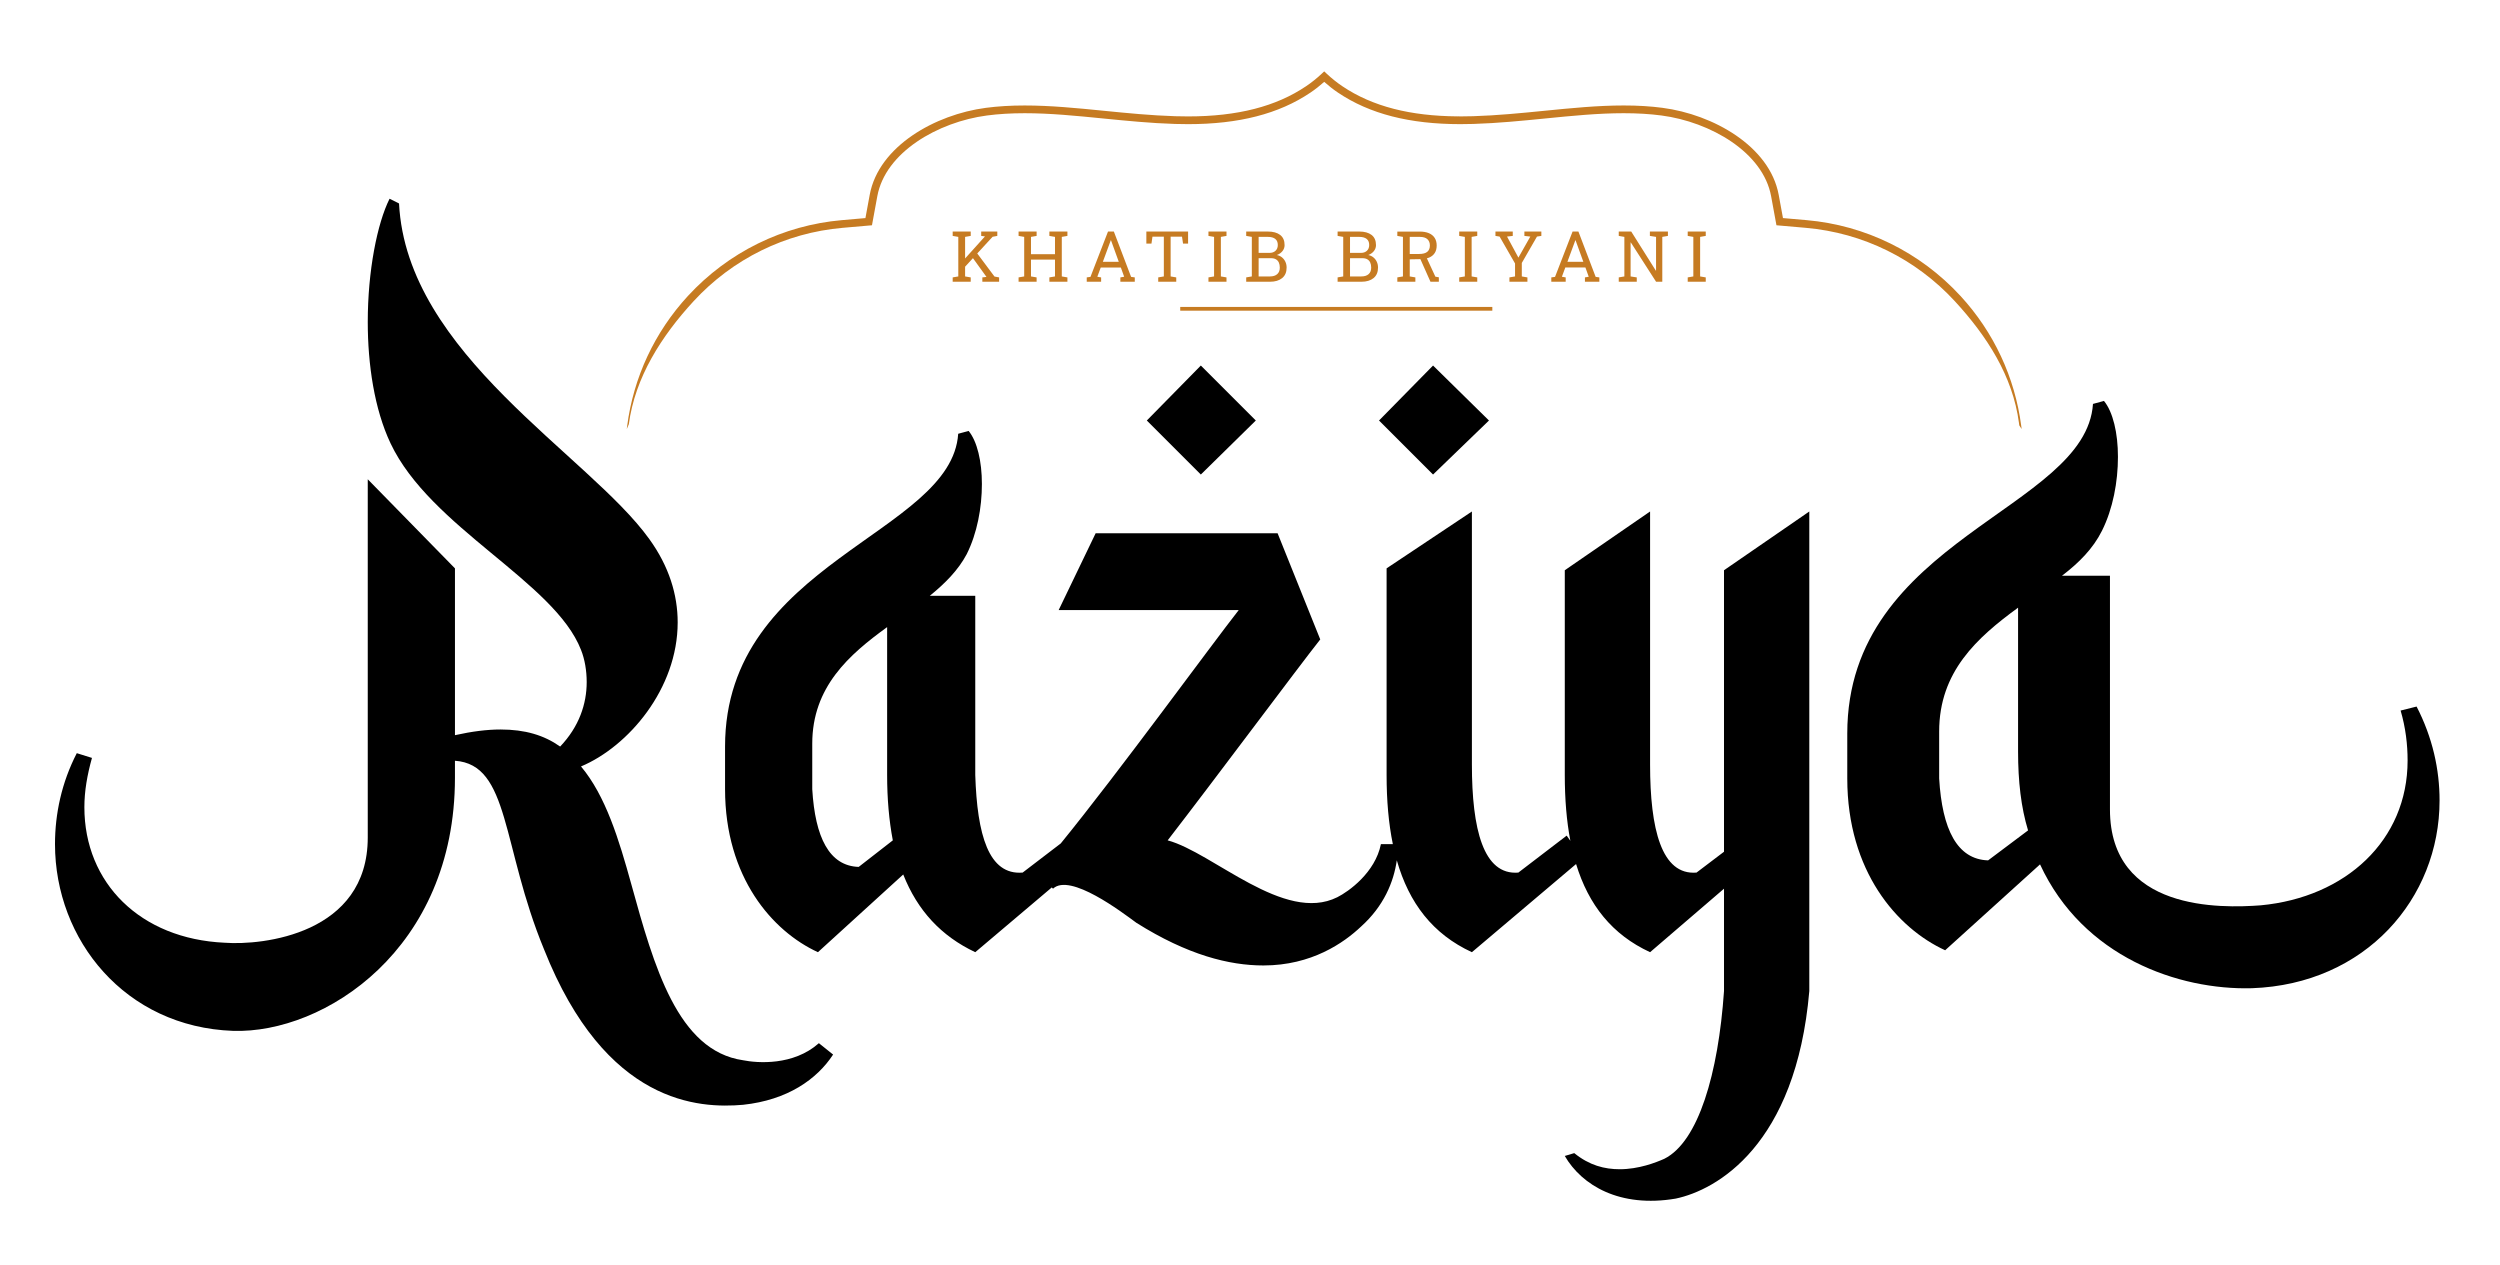 <?xml version="1.0" encoding="utf-8"?>
<!-- Generator: Adobe Illustrator 17.0.0, SVG Export Plug-In . SVG Version: 6.00 Build 0)  -->
<!DOCTYPE svg PUBLIC "-//W3C//DTD SVG 1.1//EN" "http://www.w3.org/Graphics/SVG/1.1/DTD/svg11.dtd">
<svg version="1.1" id="Layer_1" xmlns="http://www.w3.org/2000/svg" xmlns:xlink="http://www.w3.org/1999/xlink" x="0px" y="0px"
	 width="500px" height="253.023px" viewBox="0 0 500 253.023" enable-background="new 0 0 500 253.023" xml:space="preserve">
<g>
	<g>
		<g>
			<path fill="#C67B22" d="M190.536,56.349V55.48l1.124-0.193v-7.911l-1.124-0.193v-0.876h3.608v0.876l-1.124,0.193v7.911
				l1.124,0.193v0.869H190.536z M192.923,53.445l-0.724-0.841l4.766-5.291l0.028-0.034l-0.752-0.097v-0.876h3.221v0.876
				l-0.945,0.172L192.923,53.445z M196.468,56.349V55.48l0.828-0.097l-0.007-0.007l-2.779-3.855l0.759-1.069l3.628,4.856
				l0.925,0.172v0.869H196.468z"/>
			<path fill="#C67B22" d="M203.715,56.349V55.48l1.124-0.193v-7.911l-1.124-0.193v-0.876h3.608v0.876l-1.124,0.193v3.469h4.801
				v-3.469l-1.124-0.193v-0.876h1.124h1.359h1.124v0.876l-1.124,0.193v7.911l1.124,0.193v0.869h-3.608V55.48l1.124-0.193v-3.373
				h-4.801v3.373l1.124,0.193v0.869H203.715z"/>
			<path fill="#C67B22" d="M217.348,56.349V55.48l0.745-0.104l3.51-9.07h1.166l3.449,9.07l0.738,0.104v0.869h-2.883V55.48
				l0.759-0.131L224.17,53.5h-4.022l-0.682,1.849l0.759,0.131v0.869H217.348z M220.57,52.362h3.186l-1.476-4.084l-0.082-0.227
				h-0.041l-0.083,0.227L220.57,52.362z"/>
			<path fill="#C67B22" d="M231.644,56.349V55.48l1.124-0.193v-7.953h-2.276l-0.2,1.393h-1.021v-2.421h8.346v2.421h-1.007
				l-0.207-1.393h-2.277v7.953l1.124,0.193v0.869H231.644z"/>
			<path fill="#C67B22" d="M241.691,56.349V55.48l1.124-0.193v-7.911l-1.124-0.193v-0.876h3.608v0.876l-1.124,0.193v7.911
				l1.124,0.193v0.869H241.691z"/>
			<path fill="#C67B22" d="M249.241,56.349V55.48l1.124-0.193v-7.911l-1.124-0.193v-0.876h1.124h3.207
				c1.049,0,1.868,0.227,2.459,0.679c0.591,0.453,0.887,1.132,0.887,2.038c0,0.446-0.142,0.845-0.424,1.197
				c-0.283,0.352-0.657,0.613-1.121,0.783c0.404,0.083,0.752,0.245,1.041,0.486s0.514,0.536,0.672,0.883s0.238,0.728,0.238,1.142
				c0,0.92-0.299,1.622-0.897,2.107c-0.598,0.485-1.407,0.728-2.428,0.728H249.241z M251.725,50.576h2.2
				c0.488,0,0.882-0.141,1.183-0.424c0.302-0.283,0.452-0.668,0.452-1.155c0-0.542-0.17-0.948-0.511-1.217
				c-0.34-0.269-0.832-0.403-1.476-0.403h-1.848V50.576z M251.725,55.287h2.276c0.621,0,1.102-0.153,1.445-0.459
				c0.342-0.306,0.514-0.739,0.514-1.3c0-0.395-0.063-0.733-0.19-1.014c-0.127-0.28-0.32-0.497-0.579-0.648
				c-0.26-0.152-0.588-0.227-0.983-0.227h-2.483V55.287z"/>
			<path fill="#C67B22" d="M267.521,56.349V55.48l1.124-0.193v-7.911l-1.124-0.193v-0.876h1.124h3.207
				c1.048,0,1.868,0.227,2.459,0.679c0.591,0.453,0.887,1.132,0.887,2.038c0,0.446-0.142,0.845-0.424,1.197
				c-0.283,0.352-0.657,0.613-1.121,0.783c0.404,0.083,0.752,0.245,1.041,0.486s0.514,0.536,0.672,0.883
				c0.159,0.347,0.238,0.728,0.238,1.142c0,0.92-0.299,1.622-0.897,2.107c-0.598,0.485-1.407,0.728-2.428,0.728H267.521z
				 M270.004,50.576h2.2c0.488,0,0.882-0.141,1.183-0.424c0.302-0.283,0.452-0.668,0.452-1.155c0-0.542-0.17-0.948-0.511-1.217
				c-0.34-0.269-0.832-0.403-1.476-0.403h-1.848V50.576z M270.004,55.287h2.276c0.621,0,1.102-0.153,1.445-0.459
				c0.342-0.306,0.514-0.739,0.514-1.3c0-0.395-0.063-0.733-0.19-1.014c-0.127-0.28-0.32-0.497-0.579-0.648
				c-0.26-0.152-0.588-0.227-0.983-0.227h-2.483V55.287z"/>
			<path fill="#C67B22" d="M279.465,56.349V55.48l1.124-0.193v-7.911l-1.124-0.193v-0.869h4.477c0.731,0,1.348,0.109,1.852,0.328
				c0.504,0.218,0.887,0.534,1.149,0.948c0.262,0.414,0.393,0.92,0.393,1.517c0,0.589-0.128,1.083-0.383,1.483
				c-0.255,0.4-0.618,0.703-1.086,0.907c-0.469,0.205-1.025,0.314-1.669,0.328l-2.249,0.041v3.421l1.124,0.193v0.869H279.465z
				 M281.948,50.796h1.855c0.759,0,1.31-0.145,1.656-0.435c0.345-0.29,0.517-0.713,0.517-1.269c0-0.529-0.166-0.947-0.496-1.255
				c-0.331-0.308-0.844-0.462-1.538-0.462h-1.993V50.796z M286.093,56.349l-2.235-5.014l1.359-0.014l1.855,4.015l0.697,0.124v0.89
				H286.093z"/>
			<path fill="#C67B22" d="M291.843,56.349V55.48l1.124-0.193v-7.911l-1.124-0.193v-0.876h3.608v0.876l-1.124,0.193v7.911
				l1.124,0.193v0.869H291.843z"/>
			<path fill="#C67B22" d="M301.884,56.349V55.48l1.124-0.193v-2.593l-3.09-5.38l-0.828-0.131v-0.876h3.462v0.876l-1.145,0.131
				l2.131,3.946l0.145,0.269l0.007-0.014l0.138-0.255l2.235-3.946l-1.187-0.131v-0.876h3.394v0.876l-0.876,0.131l-3.035,5.277v2.697
				l1.124,0.193v0.869H301.884z"/>
			<path fill="#C67B22" d="M310.261,56.349V55.48l0.745-0.104l3.51-9.07h1.166l3.449,9.07l0.738,0.104v0.869h-2.883V55.48
				l0.759-0.131l-0.662-1.849h-4.022l-0.682,1.849l0.759,0.131v0.869H310.261z M313.482,52.362h3.186l-1.476-4.084l-0.082-0.227
				h-0.041l-0.083,0.227L313.482,52.362z"/>
			<path fill="#C67B22" d="M323.749,56.349V55.48l1.124-0.193v-7.911l-1.124-0.193v-0.876h1.124h1.373l4.924,7.829l0.041-0.014
				v-6.746l-1.235-0.193v-0.876h2.483h1.124v0.876l-1.124,0.193v8.974h-1.242l-5.056-7.87l-0.041,0.014v6.794l1.234,0.193v0.869
				H323.749z"/>
			<path fill="#C67B22" d="M337.542,56.349V55.48l1.124-0.193v-7.911l-1.124-0.193v-0.876h3.608v0.876l-1.124,0.193v7.911
				l1.124,0.193v0.869H337.542z"/>
		</g>
	</g>
	<path fill="#C67B22" d="M404.244,85.159c-1.266-9.669-5.472-18.727-12.159-25.983c-8.055-8.74-18.99-14.123-30.784-15.151
		l-4.707-0.411l-0.853-4.647c-0.451-2.453-1.51-4.691-2.992-6.677c-1.482-1.987-3.384-3.726-5.537-5.201
		c-4.308-2.948-9.624-4.853-14.707-5.524c-2.413-0.318-4.954-0.472-7.762-0.471c-5.193,0-10.399,0.519-15.884,1.065
		c-4.642,0.462-9.423,0.937-14.23,1.083c-0.849,0.026-1.702,0.04-2.556,0.04l-0.586-0.021v0.014
		c-4.719-0.038-8.936-0.532-12.693-1.497c-3.911-1.005-7.331-2.513-10.33-4.537c-1.088-0.733-2.123-1.562-3.094-2.472l-0.135-0.126
		l-0.394-0.369l-0.529,0.496c-0.97,0.909-2.006,1.738-3.093,2.471c-3.001,2.024-6.42,3.532-10.332,4.537
		c-3.912,1.005-8.315,1.505-13.271,1.505c-0.857,0-1.712-0.014-2.563-0.04c-4.806-0.146-9.589-0.621-14.23-1.083
		c-5.486-0.545-10.692-1.064-15.885-1.065v0l-0.001,0c-2.808,0-5.349,0.154-7.762,0.472c-5.083,0.671-10.399,2.576-14.707,5.524
		c-2.153,1.474-4.055,3.214-5.537,5.201c-1.481,1.986-2.541,4.224-2.991,6.677l-0.854,4.647l-4.707,0.411
		c-11.794,1.028-22.729,6.411-30.784,15.151c-6.687,7.255-10.894,16.313-12.159,25.983l-0.085,0.651l0.415-0.971
		c1.233-9.336,6.507-17.606,12.966-24.615c7.797-8.459,18.371-13.663,29.781-14.658l5.881-0.513l1.067-5.806
		c0.402-2.19,1.35-4.207,2.711-6.033c1.36-1.825,3.133-3.454,5.171-4.849c4.071-2.791,9.19-4.631,14.035-5.267
		c2.337-0.308,4.809-0.458,7.561-0.458h0.003c5.088,0,10.243,0.511,15.728,1.057c4.642,0.462,9.459,0.942,14.336,1.09
		c0.866,0.026,1.736,0.041,2.61,0.041l0.006,0v0c5.056,0,9.59-0.51,13.651-1.554c4.062-1.043,7.653-2.622,10.811-4.752
		c0.964-0.65,1.882-1.374,2.757-2.152c0.875,0.778,1.793,1.503,2.758,2.153c3.157,2.13,6.746,3.708,10.807,4.751
		c4.054,1.042,8.578,1.551,13.624,1.554l0.006,0h0.031c0.874,0,1.745-0.014,2.611-0.041c4.876-0.148,9.694-0.628,14.336-1.09
		c5.484-0.546,10.64-1.057,15.728-1.057h0.003c2.752,0,5.223,0.15,7.56,0.458c4.845,0.636,9.964,2.476,14.035,5.267
		c2.037,1.395,3.811,3.024,5.171,4.849c1.361,1.825,2.309,3.843,2.711,6.032l1.066,5.806l5.881,0.513
		c11.411,0.995,21.984,6.199,29.782,14.658c6.459,7.009,11.604,15.008,12.837,24.344l0.066,0.501l0.478,0.74L404.244,85.159z"/>
	<g>
		<path d="M148.614,212.05c-13.079-1.895-17.818-18.766-22.367-35.257c-2.464-8.909-5.118-17.628-10.046-23.504
			c9.478-3.981,19.335-15.544,19.335-28.812c0-5.497-1.706-11.183-5.686-16.68c-12.131-16.87-48.526-36.963-50.042-67.102
			l-1.895-0.948c-2.465,4.928-4.36,14.406-4.36,24.642c0,8.53,1.327,17.439,4.55,24.263c7.961,16.87,32.792,27.675,38.1,41.323
			c0.758,1.895,1.137,4.17,1.137,6.445c0,4.36-1.517,8.909-5.308,12.889c-3.223-2.274-7.013-3.412-11.942-3.412
			c-2.653,0-5.686,0.379-9.098,1.137v-33.361L73.551,95.854v71.651c0,19.334-21.04,21.609-28.622,21.041
			c-16.871-0.758-28.054-11.942-28.054-27.106c0-3.222,0.569-6.445,1.517-9.857l-3.033-0.948c-3.033,5.876-4.36,12.131-4.36,18.197
			c0,19.145,14.027,36.583,35.636,37.342c18.197,0.569,44.355-16.302,44.355-50.611v-3.412c10.994,0.758,9.288,17.06,17.818,37.721
			c12.321,31.087,31.087,31.845,39.806,31.087c8.909-0.948,14.785-5.118,18.007-10.046l-2.843-2.275
			C158.66,213.187,151.457,212.619,148.614,212.05z"/>
		<polygon points="251.162,84.102 240.168,73.108 229.364,84.102 240.168,94.906 		"/>
		<polygon points="297.792,84.102 286.609,73.108 275.805,84.102 286.609,94.906 		"/>
		<path d="M344.801,170.348l-5.497,4.17c-7.013,0.568-9.287-8.719-9.287-21.609v-50.611l-17.06,11.752v40.943
			c0,4.808,0.356,9.204,1.118,13.175l-0.739-1.043l-9.668,7.393c-7.013,0.568-9.288-8.719-9.288-21.609v-50.611l-17.06,11.373
			v41.322c0,5.077,0.396,9.695,1.25,13.837h-2.388c-1.137,5.687-6.444,9.478-8.719,10.615c-10.615,5.307-24.831-8.909-33.93-11.373
			c9.667-12.51,26.158-34.688,30.517-40.185l-8.529-21.23h-36.394l-7.393,15.354h36.016c-5.409,6.884-24.135,32.611-35.601,46.68
			l-7.619,5.826c-6.824,0.568-9.099-7.582-9.478-19.524v-35.825h-9.099c3.033-2.464,5.686-5.118,7.393-8.34
			c2.085-4.17,3.033-9.288,3.033-14.027c0-4.549-0.948-8.53-2.654-10.615l-2.085,0.569c-1.326,20.093-46.629,25.589-46.629,62.552
			v8.53c0,17.629,9.477,28.433,18.576,32.603l17.06-15.543c2.844,7.203,7.583,12.321,14.406,15.543l15.307-12.952l0.238,0.252
			c3.412-3.222,13.838,4.739,16.681,6.824c10.236,6.445,18.576,8.53,25.4,8.53c9.667,0,16.112-4.549,19.523-7.772
			c4.534-4.081,6.533-8.883,7.159-13.256c2.439,8.558,7.2,14.766,15.019,18.374l20.836-17.63c2.5,8.174,7.209,14.127,14.8,17.63
			l14.785-12.7v20.472c-1.137,16.491-5.118,30.139-11.942,33.551c-1.706,0.758-5.118,2.085-8.909,2.085
			c-3.033,0-6.066-0.758-9.099-3.223l-1.895,0.569c3.411,5.876,10.994,10.426,22.178,8.53c8.151-1.706,24.073-10.615,26.727-41.512
			v-95.914l-17.06,11.752V170.348z M171.739,173.381c-5.876-0.19-8.719-5.876-9.288-15.544v-9.099
			c0-11.373,7.393-17.818,14.975-23.315v29.57c0,4.739,0.379,9.099,1.137,13.079L171.739,173.381z"/>
		<path d="M483.319,141.311l-3.196,0.799c0.999,3.396,1.398,6.792,1.398,9.988c0,15.981-12.385,27.367-29.365,28.966
			c-7.991,0.599-30.164,1.199-30.164-19.177v-46.744h-9.589c3.396-2.597,6.193-5.394,7.991-8.989
			c2.197-4.395,3.196-9.788,3.196-14.783c0-4.794-0.999-8.989-2.797-11.187l-2.197,0.599c-1.398,21.175-49.141,26.968-49.141,65.921
			v8.989c0,18.578,9.988,29.964,19.576,34.359l18.977-17.18c8.59,18.578,27.767,25.17,42.35,24.771
			c22.772-0.799,37.555-17.978,37.555-37.555C487.913,153.895,486.515,147.503,483.319,141.311z M397.621,172.074
			c-6.192-0.2-9.189-6.193-9.788-16.381v-9.389c0-11.985,7.591-18.778,15.781-24.77V150.3c0,5.993,0.6,11.187,1.998,15.781
			L397.621,172.074z"/>
	</g>
	
		<line fill="none" stroke="#C67B22" stroke-width="0.75" stroke-miterlimit="10" x1="236.046" y1="61.762" x2="298.466" y2="61.762"/>
</g>
</svg>
